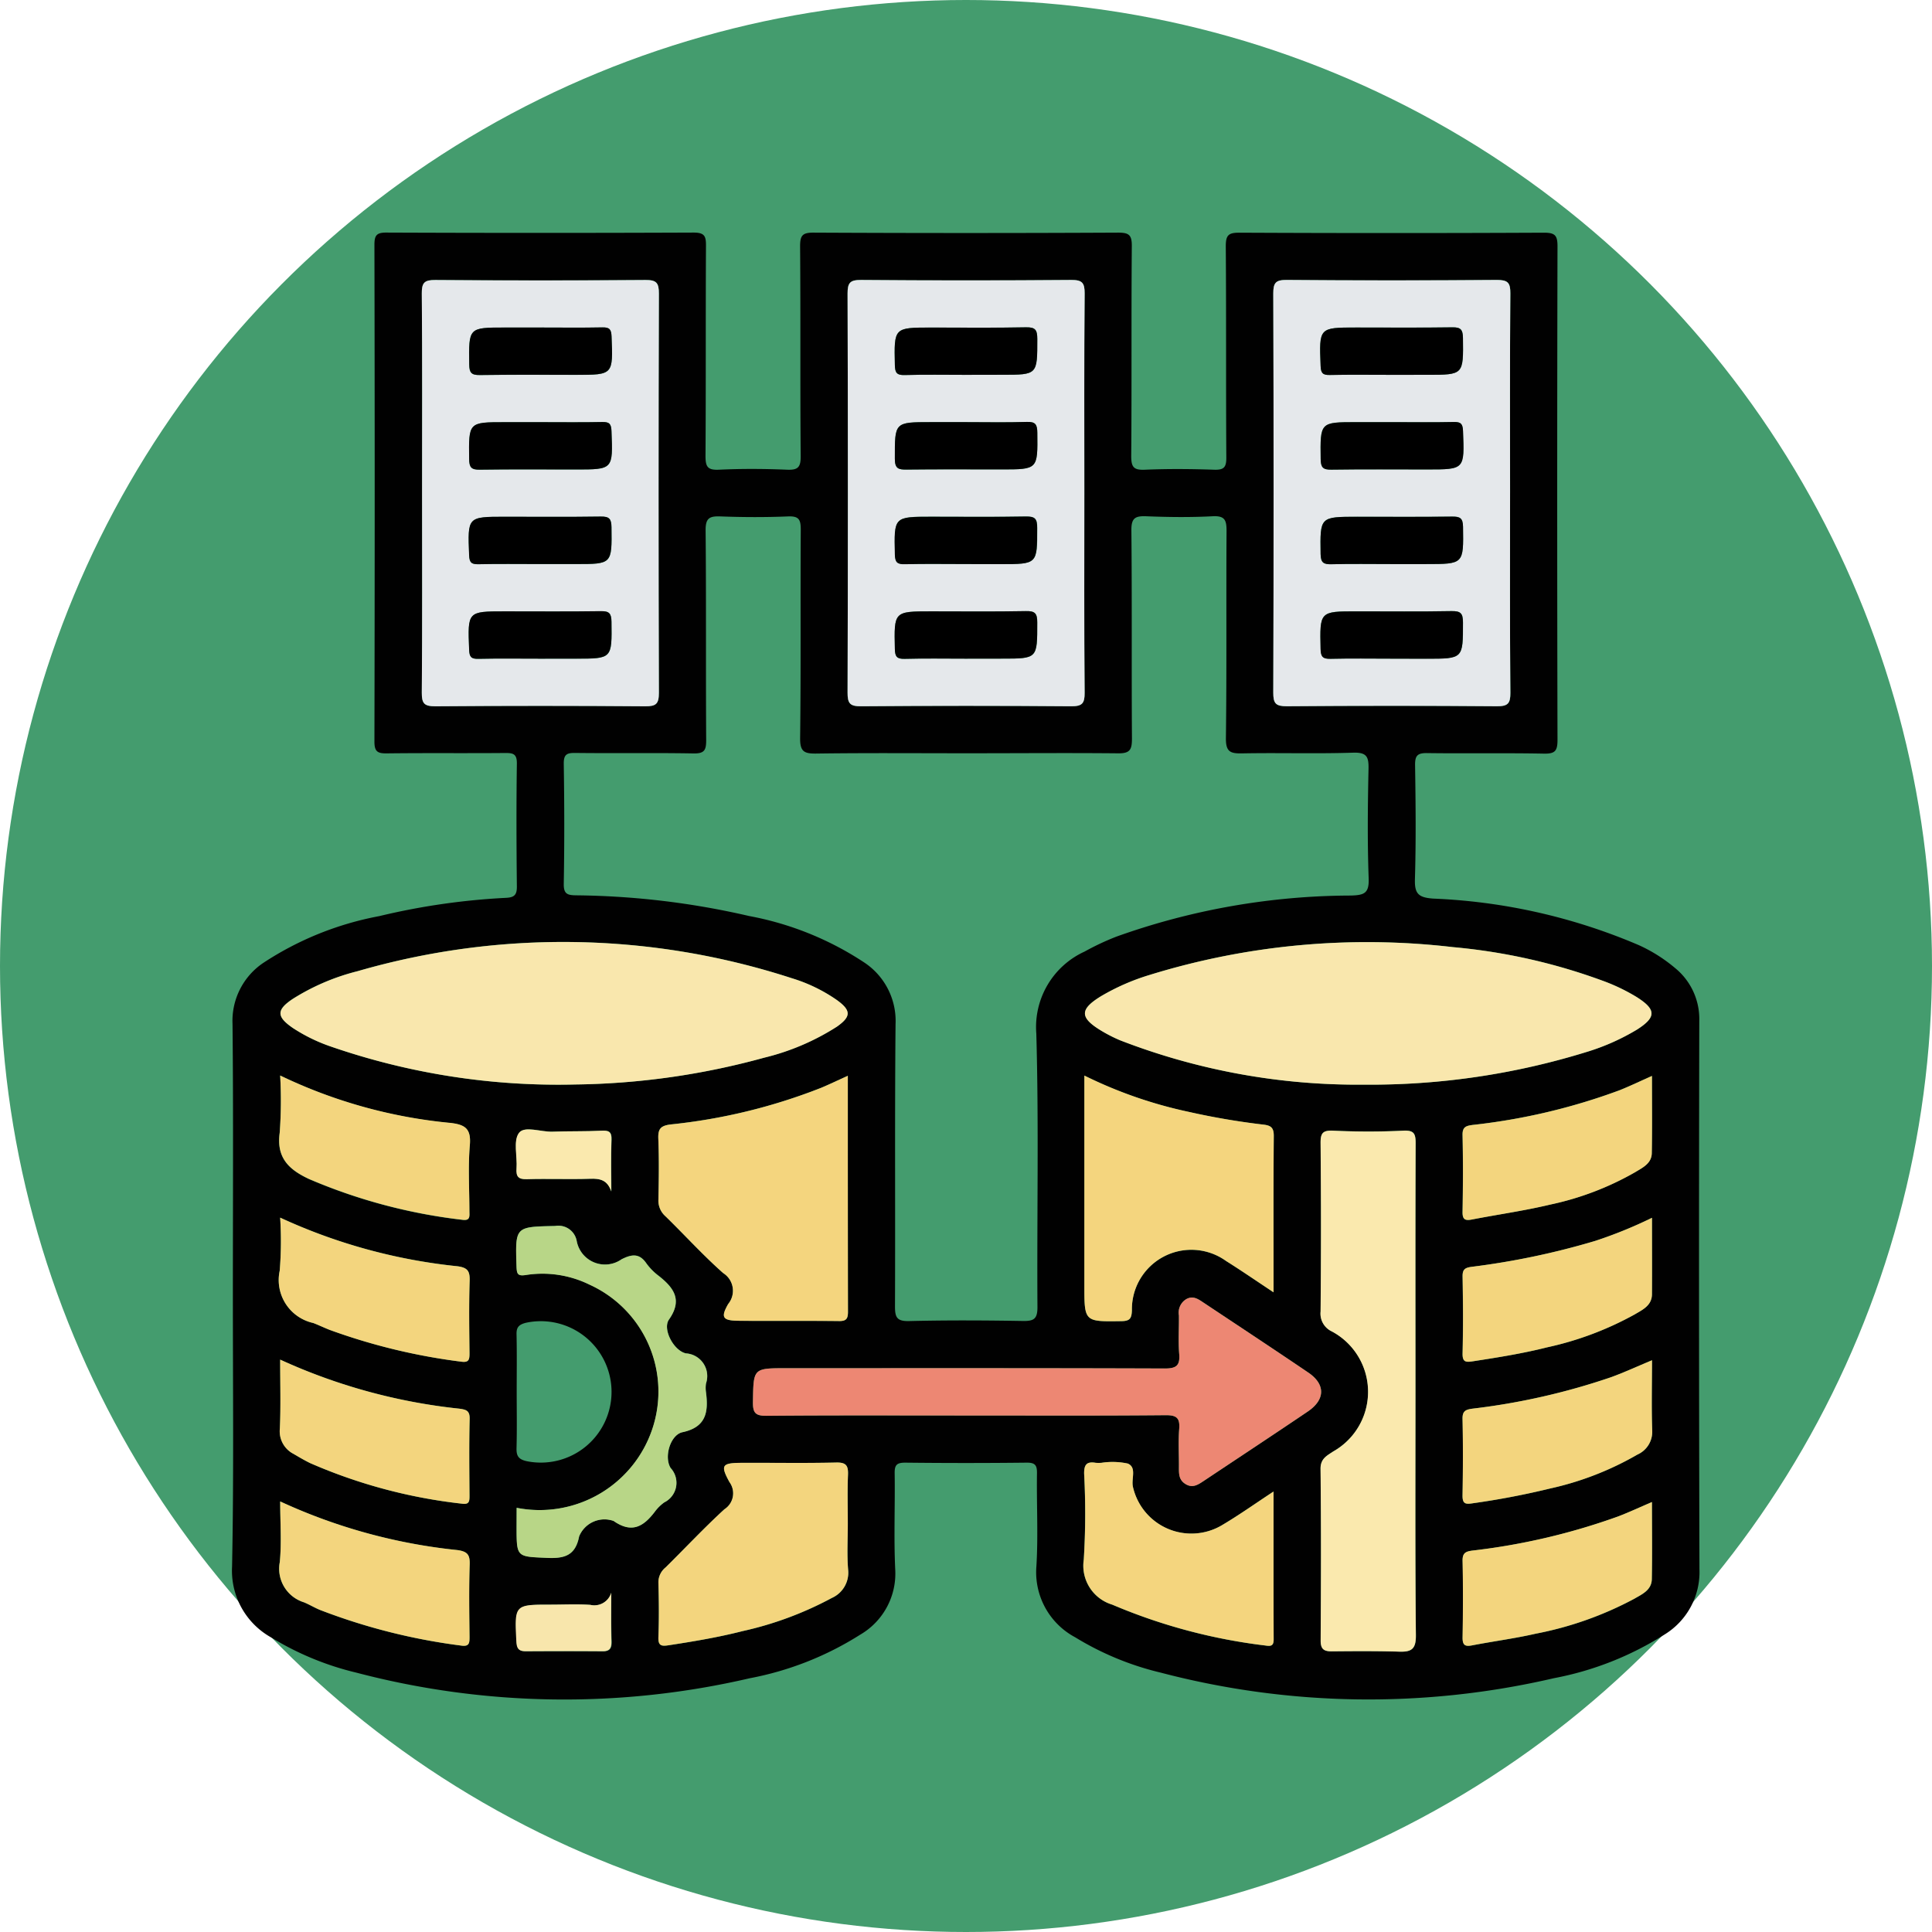 <svg xmlns="http://www.w3.org/2000/svg" width="102" height="102" viewBox="0 0 102 102">
  <g id="Grupo_974515" data-name="Grupo 974515" transform="translate(-750 -11599.627)">
    <circle id="Elipse_7776" data-name="Elipse 7776" cx="51" cy="51" r="51" transform="translate(750 11599.627)" fill="#449c6e"/>
    <g id="Grupo_982379" data-name="Grupo 982379" transform="translate(373.86 11013.973)">
      <path id="Trazado_641473" data-name="Trazado 641473" d="M388.434,654.151c0-4.812.03-9.625-.018-14.436a3.69,3.69,0,0,1,1.65-3.242,16.707,16.707,0,0,1,6.095-2.452,36.45,36.45,0,0,1,6.7-.966c.427-.021.572-.151.567-.6-.023-2.159-.031-4.318,0-6.477.009-.53-.2-.572-.628-.569-2.081.019-4.162-.006-6.243.02-.49.006-.65-.1-.649-.627q.028-13.11,0-26.219c0-.488.1-.652.625-.65q8.116.033,16.231,0c.59,0,.651.206.648.708-.021,3.694,0,7.387-.025,11.081,0,.565.1.758.709.73,1.194-.056,2.394-.05,3.589,0,.573.023.732-.116.727-.712-.032-3.693,0-7.387-.031-11.08,0-.574.121-.727.714-.724q8.037.04,16.075,0c.574,0,.729.121.724.714-.032,3.693,0,7.387-.031,11.081,0,.577.123.748.716.722,1.22-.052,2.445-.042,3.666,0,.511.016.641-.129.638-.638-.023-3.719,0-7.439-.028-11.159,0-.586.14-.72.721-.717q8.038.038,16.075,0c.586,0,.718.141.717.721q-.031,13.031,0,26.063c0,.584-.136.73-.719.719-2.054-.04-4.11,0-6.164-.028-.514-.008-.643.136-.636.641.03,2,.052,4.007-.008,6.008-.023.765.172.974.955,1.032a30.742,30.742,0,0,1,10.873,2.461,8.207,8.207,0,0,1,1.9,1.2,3.47,3.47,0,0,1,1.285,2.792q-.031,14.475.009,28.95a3.866,3.866,0,0,1-1.852,3.456,16.654,16.654,0,0,1-5.831,2.3,43.225,43.225,0,0,1-20.762-.294,15.5,15.5,0,0,1-4.511-1.864,3.891,3.891,0,0,1-2.051-3.742c.1-1.633.007-3.276.031-4.915.007-.433-.1-.569-.552-.564q-3.2.036-6.4,0c-.436,0-.568.109-.561.555.026,1.69-.05,3.384.029,5.071a3.732,3.732,0,0,1-1.849,3.456,16.657,16.657,0,0,1-5.831,2.3,43.222,43.222,0,0,1-20.763-.294,15.5,15.5,0,0,1-4.511-1.864,4.033,4.033,0,0,1-2.057-3.741C388.486,663.62,388.434,658.885,388.434,654.151ZM427.2,625.423c-2.653,0-5.306-.022-7.958.015-.646.009-.868-.1-.859-.82.046-3.667.01-7.334.033-11,0-.522-.087-.72-.661-.7-1.194.05-2.394.045-3.588,0-.582-.021-.78.1-.774.742.035,3.693.006,7.386.03,11.079,0,.526-.1.7-.664.693-2.08-.038-4.161,0-6.242-.026-.459-.006-.621.079-.613.585.033,2.106.037,4.214,0,6.32-.011.564.213.606.67.612a42.217,42.217,0,0,1,9.115,1.092,16.479,16.479,0,0,1,6.09,2.461,3.7,3.7,0,0,1,1.642,3.247c-.047,4.967-.009,9.935-.03,14.9,0,.574.094.792.739.777,2-.049,4.005-.039,6.008-.005.579.01.779-.1.774-.742-.031-4.811.076-9.626-.06-14.433a4.379,4.379,0,0,1,2.55-4.328,13.645,13.645,0,0,1,1.688-.792,37.01,37.01,0,0,1,12.368-2.166c.707-.02.97-.116.941-.907-.07-1.922-.049-3.849-.008-5.773.014-.641-.086-.886-.818-.862-1.948.064-3.9,0-5.851.037-.644.014-.869-.092-.86-.818.047-3.641.01-7.282.034-10.923,0-.572-.088-.812-.738-.778-1.167.062-2.341.048-3.51,0-.579-.021-.782.1-.776.741.036,3.667.005,7.334.03,11,0,.577-.1.786-.741.775C432.505,625.4,429.852,625.423,427.2,625.423Zm-28.775-13.816c0,3.537.015,7.074-.015,10.61,0,.577.127.728.716.723q5.539-.046,11.079,0c.581,0,.723-.132.721-.718q-.034-10.532,0-21.064c0-.577-.126-.728-.716-.723q-5.539.046-11.079,0c-.58,0-.727.132-.721.718C398.44,604.638,398.424,608.122,398.424,611.607Zm34.963.159c0-3.537-.015-7.074.015-10.61,0-.581-.134-.726-.719-.721q-5.539.045-11.078,0c-.585,0-.721.139-.719.721q.033,10.532,0,21.064c0,.581.133.726.718.721q5.539-.045,11.079,0c.585,0,.724-.139.719-.721C433.372,618.735,433.387,615.25,433.387,611.766Zm22.477-.079c0-3.511-.015-7.021.015-10.532.005-.582-.134-.725-.719-.721q-5.539.045-11.078,0c-.585-.005-.72.14-.718.721q.034,10.532,0,21.064c0,.581.134.725.719.721q5.539-.045,11.079,0c.585.005.724-.139.719-.721C455.849,618.709,455.864,615.2,455.864,611.687Zm-49.384,31.223a39.28,39.28,0,0,0,10-1.416,12.594,12.594,0,0,0,3.842-1.64c.761-.537.752-.859-.011-1.409a8.445,8.445,0,0,0-2.372-1.147,38.992,38.992,0,0,0-22.927-.37,11.745,11.745,0,0,0-3.417,1.461c-.875.583-.865.944.015,1.544a8.9,8.9,0,0,0,1.949.956A36.751,36.751,0,0,0,406.481,642.911Zm41.652.007a38.629,38.629,0,0,0,11.742-1.716,11.768,11.768,0,0,0,2.693-1.192c1.028-.656,1.02-1.061-.028-1.722a10.091,10.091,0,0,0-1.821-.868,30.882,30.882,0,0,0-7.872-1.762,38.94,38.94,0,0,0-16.013,1.469,11.687,11.687,0,0,0-2.557,1.118c-1.15.7-1.142,1.136.032,1.841a7.753,7.753,0,0,0,.969.491A34.693,34.693,0,0,0,448.133,642.917Zm2.737,16.122c0-4.342-.009-8.684.012-13.026,0-.531-.1-.7-.672-.667-1.219.062-2.444.06-3.663,0-.557-.026-.688.111-.683.657q.04,4.446,0,8.892a1.037,1.037,0,0,0,.593,1.048,3.614,3.614,0,0,1,.079,6.335c-.332.226-.68.375-.674.925.034,3.016.026,6.032.006,9.048,0,.454.155.586.575.582,1.2-.009,2.392-.02,3.587.017.647.02.871-.151.865-.866C450.849,667.672,450.87,663.356,450.87,659.04Zm-23.725,1.346c3.512,0,7.024.016,10.536-.016.6-.005.759.164.715.736-.051.672-.008,1.352-.013,2.028,0,.347.008.672.361.88s.643.029.929-.161c1.838-1.225,3.683-2.44,5.513-3.678.928-.627.94-1.435.026-2.055-1.85-1.255-3.716-2.484-5.577-3.723-.263-.176-.524-.341-.862-.156a.833.833,0,0,0-.391.864c.009.676-.038,1.356.015,2.028.047.605-.135.774-.758.772-6.66-.025-13.319-.015-19.979-.015-1.764,0-1.739,0-1.767,1.776-.009.569.117.742.717.736C420.12,660.369,423.632,660.386,427.144,660.386ZM420.9,642.451c-.534.242-.952.442-1.379.622a30.027,30.027,0,0,1-7.981,1.946c-.539.069-.664.251-.643.764.044,1.063.028,2.13.005,3.194a1.1,1.1,0,0,0,.367.884c1.024,1,1.984,2.061,3.053,3.005a1.1,1.1,0,0,1,.263,1.631c-.408.713-.292.877.554.886,1.766.019,3.532-.005,5.3.014.388,0,.471-.131.47-.491C420.9,650.782,420.9,646.656,420.9,642.451Zm22.477,11.429c0-2.848-.012-5.55.012-8.251,0-.447-.155-.558-.558-.6a38.124,38.124,0,0,1-3.91-.667,23.443,23.443,0,0,1-5.532-1.921v11.075c0,1.934,0,1.918,1.954,1.89.448-.007.54-.137.556-.567a3.139,3.139,0,0,1,4.969-2.611C441.675,652.733,442.462,653.275,443.377,653.881ZM420.9,666.1c0-.857-.025-1.715.01-2.57.019-.48-.08-.673-.621-.66-1.66.039-3.323.008-4.984.016-1.048.005-1.144.12-.651,1.018a1,1,0,0,1-.271,1.435c-1.069.983-2.065,2.046-3.1,3.067a1.01,1.01,0,0,0-.382.8c.027.96.036,1.922,0,2.881-.019.477.177.485.549.429,1.307-.2,2.611-.419,3.892-.745a18.258,18.258,0,0,0,4.717-1.752,1.461,1.461,0,0,0,.857-1.505C420.851,667.712,420.9,666.9,420.9,666.1Zm22.476-1.7c-.954.626-1.792,1.223-2.673,1.747a3.164,3.164,0,0,1-4.747-1.968c-.115-.429.218-1.041-.275-1.254a3.809,3.809,0,0,0-1.388-.041,1.953,1.953,0,0,1-.311,0c-.475-.079-.618.1-.607.589a39.718,39.718,0,0,1-.019,4.518,2.147,2.147,0,0,0,1.506,2.382,29.634,29.634,0,0,0,8.087,2.158c.265.04.436.039.434-.319C443.372,669.646,443.377,667.083,443.377,664.4Zm-39.959.86v1c0,1.619,0,1.567,1.594,1.638.913.041,1.509-.1,1.707-1.132a1.445,1.445,0,0,1,1.82-.817c.97.677,1.585.291,2.177-.487a2.209,2.209,0,0,1,.5-.494,1.15,1.15,0,0,0,.335-1.812c-.367-.59-.011-1.756.624-1.892,1.266-.27,1.373-1.082,1.242-2.106a1.559,1.559,0,0,1,0-.467,1.2,1.2,0,0,0-1.062-1.588c-.655-.151-1.243-1.287-.893-1.786.727-1.034.26-1.67-.533-2.3a3.121,3.121,0,0,1-.657-.663c-.377-.556-.786-.483-1.313-.218a1.519,1.519,0,0,1-2.364-.948.981.981,0,0,0-1.139-.811c-2.118.047-2.11.016-2.042,2.135.013.392.053.527.515.449a5.63,5.63,0,0,1,3.338.512,6.2,6.2,0,0,1,3.386,7.4A6.273,6.273,0,0,1,403.418,665.26Zm59.939-7.79c-.765.319-1.442.632-2.141.888a35.433,35.433,0,0,1-7.335,1.667c-.36.05-.535.12-.525.545.031,1.349.026,2.7,0,4.048-.007.406.131.465.5.407a41.622,41.622,0,0,0,4.122-.785,16.149,16.149,0,0,0,4.614-1.793,1.313,1.313,0,0,0,.779-1.23C463.325,660,463.357,658.778,463.357,657.469Zm0,7.485c-.64.275-1.2.535-1.772.757a34.251,34.251,0,0,1-7.7,1.806c-.362.051-.534.124-.524.547.031,1.349.026,2.7,0,4.05-.007.409.138.477.5.408,1.12-.214,2.254-.363,3.364-.618a18.3,18.3,0,0,0,5.18-1.833c.417-.242.934-.461.945-1.042C463.373,667.689,463.354,666.35,463.354,664.954Zm0-15.006a23.341,23.341,0,0,1-3,1.22,40.1,40.1,0,0,1-6.533,1.37c-.358.049-.474.147-.468.516.023,1.349.03,2.7,0,4.049-.012.484.185.476.553.419,1.306-.2,2.612-.408,3.894-.732a16.984,16.984,0,0,0,4.637-1.74c.408-.244.908-.472.913-1.068C463.364,652.664,463.356,651.347,463.356,649.948Zm-72.425,14.976c0,1.137.081,2.182-.022,3.209a1.854,1.854,0,0,0,1.281,2.116c.286.12.553.284.84.4a31.91,31.91,0,0,0,7.441,1.881c.436.067.459-.117.456-.456-.013-1.272-.033-2.545.008-3.816.017-.512-.107-.692-.642-.767A29.469,29.469,0,0,1,390.931,664.923Zm0-7.489c0,1.268.036,2.454-.014,3.635a1.341,1.341,0,0,0,.721,1.341c.29.17.58.343.882.489a27.641,27.641,0,0,0,8,2.139c.4.062.41-.131.408-.426-.008-1.349-.024-2.7.008-4.048.011-.436-.183-.488-.534-.539A30.327,30.327,0,0,1,390.931,657.435Zm0-7.5a19.275,19.275,0,0,1-.025,2.809,2.321,2.321,0,0,0,1.772,2.755c.29.112.57.246.859.361a31.833,31.833,0,0,0,6.931,1.678c.435.067.461-.111.458-.452-.013-1.271-.033-2.544.008-3.814.016-.51-.1-.694-.641-.768A29.466,29.466,0,0,1,390.931,649.939Zm0-7.5a23.221,23.221,0,0,1-.026,3.035c-.18,1.32.493,1.94,1.549,2.434a28.98,28.98,0,0,0,8.084,2.152c.442.067.383-.194.382-.453,0-1.169-.074-2.344.024-3.5.073-.862-.254-1.072-1.031-1.16A26.447,26.447,0,0,1,390.931,642.436Zm72.424.023c-.617.274-1.149.53-1.7.749a32.427,32.427,0,0,1-7.773,1.837c-.357.049-.541.108-.53.54.032,1.35.026,2.7,0,4.051-.007.412.141.471.5.4,1.374-.267,2.765-.46,4.124-.786a15.43,15.43,0,0,0,4.486-1.71c.386-.235.871-.456.88-1.008C463.369,645.195,463.355,643.856,463.355,642.459Zm-59.936,16.69c0,.986.018,1.972-.009,2.957-.01.4.091.585.513.686a3.733,3.733,0,1,0-.025-7.3c-.38.1-.5.247-.487.626C403.434,657.125,403.419,658.137,403.419,659.149Zm5,10.587a.93.93,0,0,1-1.1.65c-.7-.046-1.4-.011-2.1-.011-1.91,0-1.9,0-1.8,1.961.019.382.146.5.5.5,1.351-.008,2.7-.011,4.052,0,.386,0,.472-.174.464-.525C408.4,671.449,408.414,670.592,408.414,669.736Zm0-21.185c0-.907-.025-1.815.011-2.721.017-.447-.157-.5-.541-.48-.854.042-1.712.019-2.567.051-.614.023-1.478-.32-1.771.061-.318.414-.087,1.237-.133,1.879-.031.429.093.582.547.568,1.114-.033,2.232.015,3.346-.022C407.828,647.87,408.206,647.955,408.413,648.551Z" transform="translate(0)" fill="#010101"/>
      <path id="Trazado_641474" data-name="Trazado 641474" d="M420.405,617.1c0-3.485.016-6.969-.015-10.454-.005-.586.141-.723.722-.718q5.539.044,11.079,0c.59-.005.718.147.716.723q-.033,10.532,0,21.064c0,.586-.14.723-.721.718q-5.539-.044-11.079,0c-.59,0-.721-.146-.717-.723C420.42,624.17,420.405,620.633,420.405,617.1Zm6.165,8.821h1.949c1.927,0,1.912,0,1.887-1.95-.006-.44-.122-.564-.561-.557-1.689.025-3.378.01-5.068.01-1.978,0-1.966,0-1.886,2.029.015.372.109.485.482.477C424.439,625.9,425.5,625.918,426.57,625.918Zm0-4.995h1.949c1.927,0,1.912,0,1.888-1.95-.006-.44-.121-.564-.561-.558-1.689.025-3.378.01-5.068.01-1.979,0-1.967,0-1.887,2.028.015.372.107.486.482.478C424.438,620.908,425.5,620.923,426.569,620.923Zm.081-7.492H424.78c-1.928,0-1.913,0-1.889,1.948.005.437.116.566.559.56,1.689-.026,3.378-.01,5.068-.01,1.978,0,1.967,0,1.888-2.026-.014-.369-.1-.488-.479-.48C428.834,613.446,427.742,613.431,426.651,613.431Zm.076-4.995h-1.949c-1.927,0-1.912,0-1.887,1.95.005.44.121.564.561.558,1.689-.025,3.378-.01,5.068-.01,1.979,0,1.967,0,1.886-2.028-.015-.372-.108-.485-.482-.477C428.858,608.451,427.792,608.436,426.727,608.436Z" transform="translate(-21.981 -5.49)" fill="#e5e8eb"/>
      <path id="Trazado_641475" data-name="Trazado 641475" d="M504.761,617.256c0,3.484-.015,6.969.015,10.454.005.582-.134.725-.719.721q-5.539-.045-11.078,0c-.586.005-.72-.14-.718-.721q.033-10.532,0-21.064c0-.582.134-.725.719-.721q5.539.045,11.078,0c.585-.005.724.14.719.721C504.746,610.182,504.761,613.719,504.761,617.256Zm-6.285,8.662h1.949c1.871,0,1.852,0,1.852-1.908,0-.478-.112-.611-.6-.6-1.663.033-3.326.013-4.99.013-1.985,0-1.972,0-1.928,1.987.009.4.106.531.519.52C496.344,625.9,497.41,625.918,498.476,625.918Zm.005-4.995h1.871c1.945,0,1.925,0,1.925-1.914,0-.488-.129-.6-.6-.6-1.663.031-3.327.012-4.99.012-1.982,0-1.968,0-1.923,1.992.009.413.122.524.525.514C496.35,620.906,497.415,620.924,498.481,620.924Zm.048-7.492h-1.871c-1.933,0-1.908,0-1.9,1.938,0,.529.2.573.632.567,1.663-.021,3.327-.009,4.99-.009,1.933,0,1.919,0,1.9-1.938-.005-.424-.09-.585-.549-.57C500.661,613.455,499.6,613.432,498.53,613.432Zm-.057-2.5h1.949c1.874,0,1.856,0,1.855-1.9,0-.472-.1-.616-.6-.606-1.663.034-3.326.013-4.99.013-1.987,0-1.974,0-1.93,1.984.009.4.1.535.515.524C496.341,610.914,497.407,610.934,498.473,610.934Z" transform="translate(-71.373 -5.49)" fill="#e5e8eb"/>
      <path id="Trazado_641476" data-name="Trazado 641476" d="M576.627,617.177c0,3.511-.015,7.022.015,10.532.005.581-.133.726-.719.721q-5.539-.045-11.079,0c-.585,0-.721-.139-.719-.721q.034-10.532,0-21.064c0-.581.133-.726.718-.721q5.539.045,11.079,0c.585,0,.724.139.719.721C576.612,610.156,576.627,613.667,576.627,617.177Zm-6.28,8.741h1.871c1.945,0,1.925,0,1.926-1.914,0-.489-.129-.6-.605-.6-1.663.031-3.326.012-4.989.012-1.982,0-1.968,0-1.923,1.992.009.413.122.525.525.515C568.216,625.9,569.281,625.918,570.347,625.918Zm-.025-4.995h1.871c2,0,1.978,0,1.95-1.967-.007-.466-.165-.544-.58-.539-1.663.021-3.327.009-4.99.009-2,0-1.978,0-1.95,1.967.007.467.164.55.58.539C568.243,620.906,569.283,620.924,570.322,620.924Zm.14-7.492h-1.949c-1.927,0-1.912,0-1.887,1.95.006.439.12.565.56.558,1.689-.025,3.378-.01,5.068-.01,1.978,0,1.967,0,1.887-2.028-.014-.371-.107-.486-.481-.478C572.594,613.447,571.528,613.432,570.463,613.432Zm-.158-2.5h1.949c1.927,0,1.912,0,1.888-1.949-.006-.44-.12-.565-.56-.558-1.689.025-3.378.01-5.068.01-1.978,0-1.966,0-1.886,2.028.014.372.107.486.481.478C568.173,610.919,569.239,610.934,570.3,610.934Z" transform="translate(-120.763 -5.49)" fill="#e5e8eb"/>
      <path id="Trazado_641477" data-name="Trazado 641477" d="M412.07,725.206a36.751,36.751,0,0,1-12.917-2.019,8.892,8.892,0,0,1-1.949-.956c-.88-.6-.89-.961-.015-1.544a11.744,11.744,0,0,1,3.417-1.461,38.992,38.992,0,0,1,22.927.37,8.444,8.444,0,0,1,2.372,1.147c.763.55.772.872.011,1.409a12.6,12.6,0,0,1-3.842,1.639A39.275,39.275,0,0,1,412.07,725.206Z" transform="translate(-5.589 -82.296)" fill="#f9e7ad"/>
      <path id="Trazado_641478" data-name="Trazado 641478" d="M547.047,725.266a34.69,34.69,0,0,1-12.857-2.341,7.754,7.754,0,0,1-.969-.491c-1.174-.7-1.182-1.138-.032-1.841a11.688,11.688,0,0,1,2.557-1.118,38.94,38.94,0,0,1,16.013-1.469,30.878,30.878,0,0,1,7.872,1.762,10.088,10.088,0,0,1,1.821.868c1.047.661,1.056,1.066.028,1.722a11.767,11.767,0,0,1-2.693,1.192A38.628,38.628,0,0,1,547.047,725.266Z" transform="translate(-98.914 -82.348)" fill="#f9e7ad"/>
      <path id="Trazado_641479" data-name="Trazado 641479" d="M577.116,763.213c0,4.316-.021,8.632.021,12.948.007.715-.217.886-.865.866-1.195-.037-2.391-.027-3.587-.017-.419,0-.578-.128-.575-.582.02-3.016.028-6.032-.006-9.048-.006-.55.342-.7.674-.925a3.614,3.614,0,0,0-.079-6.335,1.037,1.037,0,0,1-.593-1.048q.043-4.445,0-8.892c-.005-.546.126-.683.683-.657,1.219.057,2.445.059,3.663,0,.573-.029.675.136.672.667C577.107,754.528,577.116,758.87,577.116,763.213Z" transform="translate(-126.247 -104.173)" fill="#fae9ae"/>
      <path id="Trazado_641480" data-name="Trazado 641480" d="M487.541,783.929c-3.512,0-7.024-.016-10.536.016-.6.006-.726-.167-.717-.736.028-1.776,0-1.776,1.767-1.776,6.66,0,13.319-.009,19.979.015.622,0,.805-.167.758-.772-.053-.672-.006-1.352-.015-2.028a.833.833,0,0,1,.391-.864c.338-.185.6-.02.862.156,1.86,1.239,3.727,2.468,5.577,3.723.914.62.9,1.428-.026,2.055-1.83,1.238-3.675,2.453-5.513,3.678-.286.19-.562.378-.929.161s-.364-.533-.361-.88c.006-.676-.038-1.355.013-2.028.044-.573-.115-.741-.715-.736C494.565,783.946,491.053,783.929,487.541,783.929Z" transform="translate(-60.396 -123.544)" fill="#ed8773"/>
      <path id="Trazado_641481" data-name="Trazado 641481" d="M470.32,740.268c0,4.205,0,8.331.007,12.457,0,.36-.082.5-.47.491-1.766-.02-3.533,0-5.3-.014-.846-.009-.962-.173-.554-.886a1.1,1.1,0,0,0-.263-1.631c-1.068-.945-2.029-2.009-3.053-3.005a1.1,1.1,0,0,1-.367-.884c.022-1.064.038-2.131-.005-3.194-.021-.513.1-.695.643-.764a30.027,30.027,0,0,0,7.981-1.946C469.367,740.71,469.786,740.51,470.32,740.268Z" transform="translate(-49.419 -97.817)" fill="#f4d57e"/>
      <path id="Trazado_641482" data-name="Trazado 641482" d="M542.221,751.669c-.916-.606-1.7-1.148-2.51-1.656a3.139,3.139,0,0,0-4.969,2.611c-.017.43-.109.561-.556.567-1.954.028-1.954.044-1.954-1.89V740.226a23.443,23.443,0,0,0,5.532,1.921,38.122,38.122,0,0,0,3.91.667c.4.046.562.157.558.6C542.209,746.119,542.221,748.821,542.221,751.669Z" transform="translate(-98.843 -97.788)" fill="#f4d57e"/>
      <path id="Trazado_641483" data-name="Trazado 641483" d="M470.326,808.779c0,.8-.05,1.614.015,2.413a1.461,1.461,0,0,1-.857,1.505,18.258,18.258,0,0,1-4.717,1.752c-1.282.327-2.585.546-3.892.745-.372.057-.568.048-.549-.428.038-.959.029-1.921,0-2.881a1.01,1.01,0,0,1,.382-.8c1.034-1.021,2.029-2.085,3.1-3.067a1,1,0,0,0,.271-1.435c-.493-.9-.4-1.013.651-1.018,1.661-.008,3.324.023,4.984-.016.542-.013.641.18.621.66C470.3,807.065,470.326,807.923,470.326,808.779Z" transform="translate(-49.426 -142.681)" fill="#f3d57e"/>
      <path id="Trazado_641484" data-name="Trazado 641484" d="M542.117,807.011c0,2.683-.005,5.247.006,7.809,0,.358-.169.359-.434.319a29.635,29.635,0,0,1-8.087-2.158A2.147,2.147,0,0,1,532.1,810.6a39.719,39.719,0,0,0,.019-4.518c-.011-.49.132-.667.607-.589a1.953,1.953,0,0,0,.311,0,3.81,3.81,0,0,1,1.388.041c.492.213.159.825.275,1.254a3.165,3.165,0,0,0,4.747,1.968C540.326,808.234,541.164,807.637,542.117,807.011Z" transform="translate(-98.74 -142.611)" fill="#f4d57e"/>
      <path id="Trazado_641485" data-name="Trazado 641485" d="M436.344,780.491a6.273,6.273,0,0,0,7.23-4.381,6.2,6.2,0,0,0-3.386-7.4,5.63,5.63,0,0,0-3.338-.512c-.462.078-.5-.058-.515-.449-.068-2.118-.076-2.088,2.042-2.135a.981.981,0,0,1,1.139.811,1.519,1.519,0,0,0,2.364.948c.527-.265.936-.338,1.313.218a3.119,3.119,0,0,0,.657.663c.794.629,1.26,1.265.533,2.3-.35.5.238,1.635.893,1.786a1.2,1.2,0,0,1,1.062,1.588,1.557,1.557,0,0,0,0,.467c.131,1.023.024,1.836-1.242,2.106-.634.136-.991,1.3-.624,1.892a1.15,1.15,0,0,1-.335,1.812,2.209,2.209,0,0,0-.5.494c-.592.778-1.207,1.164-2.177.487a1.445,1.445,0,0,0-1.82.817c-.2,1.03-.794,1.173-1.707,1.132-1.592-.071-1.594-.02-1.594-1.638Z" transform="translate(-32.927 -115.232)" fill="#b8d687"/>
      <path id="Trazado_641486" data-name="Trazado 641486" d="M606.076,788.286c0,1.309-.032,2.53.013,3.747a1.313,1.313,0,0,1-.779,1.23,16.148,16.148,0,0,1-4.614,1.793,41.621,41.621,0,0,1-4.122.785c-.365.057-.5,0-.5-.407.022-1.349.028-2.7,0-4.048-.01-.425.165-.495.525-.545a35.429,35.429,0,0,0,7.335-1.667C604.633,788.917,605.311,788.605,606.076,788.286Z" transform="translate(-142.719 -130.817)" fill="#f3d57e"/>
      <path id="Trazado_641487" data-name="Trazado 641487" d="M606.073,812.218c0,1.4.018,2.735-.008,4.074-.012.582-.529.8-.945,1.042a18.3,18.3,0,0,1-5.181,1.833c-1.11.255-2.244.4-3.364.618-.36.068-.5,0-.5-.408.023-1.35.028-2.7,0-4.05-.01-.423.162-.5.524-.547a34.254,34.254,0,0,0,7.7-1.806C604.875,812.753,605.433,812.493,606.073,812.218Z" transform="translate(-142.719 -147.264)" fill="#f3d57e"/>
      <path id="Trazado_641488" data-name="Trazado 641488" d="M606.075,764.237c0,1.4.007,2.716,0,4.033,0,.6-.5.824-.913,1.068a16.985,16.985,0,0,1-4.637,1.74c-1.282.324-2.588.53-3.894.732-.367.057-.565.065-.553-.419.033-1.349.025-2.7,0-4.049-.006-.37.11-.467.468-.516a40.1,40.1,0,0,0,6.533-1.37A23.345,23.345,0,0,0,606.075,764.237Z" transform="translate(-142.719 -114.289)" fill="#f3d57e"/>
      <path id="Trazado_641489" data-name="Trazado 641489" d="M396.4,812.119a29.47,29.47,0,0,0,9.361,2.568c.535.076.659.255.642.767-.041,1.271-.022,2.544-.008,3.816,0,.339-.02.523-.456.456a31.909,31.909,0,0,1-7.441-1.881c-.286-.119-.554-.283-.84-.4a1.855,1.855,0,0,1-1.281-2.116C396.479,814.3,396.4,813.255,396.4,812.119Z" transform="translate(-5.466 -147.196)" fill="#f3d57e"/>
      <path id="Trazado_641490" data-name="Trazado 641490" d="M396.446,788.175a30.327,30.327,0,0,0,9.468,2.591c.351.051.544.1.534.539-.033,1.348-.017,2.7-.008,4.048,0,.295-.006.488-.408.426a27.64,27.64,0,0,1-8-2.139c-.3-.146-.592-.319-.882-.489a1.341,1.341,0,0,1-.721-1.341C396.482,790.629,396.446,789.444,396.446,788.175Z" transform="translate(-5.514 -130.74)" fill="#f3d57e"/>
      <path id="Trazado_641491" data-name="Trazado 641491" d="M396.336,764.209a29.464,29.464,0,0,0,9.363,2.568c.537.074.657.258.641.768-.04,1.27-.021,2.543-.008,3.814,0,.341-.023.519-.458.452a31.833,31.833,0,0,1-6.931-1.678c-.289-.114-.57-.249-.859-.361a2.321,2.321,0,0,1-1.772-2.755A19.275,19.275,0,0,0,396.336,764.209Z" transform="translate(-5.405 -114.27)" fill="#f3d57e"/>
      <path id="Trazado_641492" data-name="Trazado 641492" d="M396.362,740.218a26.446,26.446,0,0,0,8.984,2.5c.777.089,1.1.3,1.031,1.16-.1,1.16-.025,2.336-.024,3.5,0,.259.059.519-.382.453a28.978,28.978,0,0,1-8.085-2.152c-1.056-.493-1.729-1.113-1.549-2.434A23.215,23.215,0,0,0,396.362,740.218Z" transform="translate(-5.43 -97.782)" fill="#f3d57e"/>
      <path id="Trazado_641493" data-name="Trazado 641493" d="M606.073,740.292c0,1.4.014,2.736-.007,4.074-.008.551-.494.772-.88,1.008a15.434,15.434,0,0,1-4.486,1.71c-1.359.326-2.75.519-4.124.786-.359.07-.507.011-.5-.4.023-1.35.029-2.7,0-4.051-.01-.432.174-.491.53-.54a32.436,32.436,0,0,0,7.773-1.837C604.924,740.822,605.456,740.566,606.073,740.292Z" transform="translate(-142.718 -97.833)" fill="#f3d57e"/>
      <path id="Trazado_641494" data-name="Trazado 641494" d="M441.3,827.506c0,.857-.014,1.714.007,2.57.008.351-.078.528-.464.525-1.351-.011-2.7-.008-4.052,0-.352,0-.479-.114-.5-.5-.1-1.961-.11-1.961,1.8-1.961.7,0,1.406-.035,2.1.011A.93.93,0,0,0,441.3,827.506Z" transform="translate(-32.89 -157.77)" fill="#f8e6ac"/>
      <path id="Trazado_641495" data-name="Trazado 641495" d="M441.3,752.585c-.207-.6-.585-.681-1.108-.664-1.114.037-2.232-.011-3.346.022-.454.013-.578-.139-.547-.568.047-.642-.185-1.465.133-1.879.293-.382,1.157-.039,1.771-.061.855-.032,1.712-.009,2.567-.051.384-.019.558.033.541.48C441.279,750.77,441.3,751.678,441.3,752.585Z" transform="translate(-32.891 -104.034)" fill="#fae9ae"/>
      <path id="Trazado_641496" data-name="Trazado 641496" d="M432.011,664.342c-1.066,0-2.131-.015-3.2.008-.373.008-.468-.1-.482-.477-.08-2.029-.092-2.029,1.886-2.029,1.689,0,3.379.015,5.068-.01.439-.007.556.117.561.557.024,1.95.04,1.95-1.887,1.95Z" transform="translate(-27.422 -43.914)"/>
      <path id="Trazado_641497" data-name="Trazado 641497" d="M432.011,648.371c-1.066,0-2.131-.015-3.2.008-.374.008-.467-.106-.482-.478-.08-2.029-.092-2.028,1.887-2.028,1.689,0,3.379.015,5.068-.01.44-.006.555.118.561.558.024,1.95.039,1.95-1.888,1.95Z" transform="translate(-27.423 -32.938)"/>
      <path id="Trazado_641498" data-name="Trazado 641498" d="M432.135,629.908c1.091,0,2.183.015,3.275-.008.377-.008.465.11.479.48.079,2.026.091,2.026-1.888,2.026-1.689,0-3.379-.015-5.068.01-.443.007-.554-.123-.559-.56-.024-1.948-.039-1.948,1.889-1.948Z" transform="translate(-27.466 -21.966)"/>
      <path id="Trazado_641499" data-name="Trazado 641499" d="M432.211,613.938c1.066,0,2.131.015,3.2-.008.374-.008.467.105.482.477.08,2.029.092,2.028-1.886,2.028-1.689,0-3.379-.015-5.068.01-.44.006-.555-.118-.561-.558-.024-1.95-.04-1.95,1.887-1.95Z" transform="translate(-27.465 -10.992)"/>
      <path id="Trazado_641500" data-name="Trazado 641500" d="M503.945,664.335c-1.066,0-2.132-.019-3.2.009-.413.011-.51-.118-.519-.52-.044-1.987-.057-1.987,1.928-1.987,1.664,0,3.327.02,4.99-.013.487-.01.6.124.6.6,0,1.908.019,1.908-1.852,1.908Z" transform="translate(-76.843 -43.907)"/>
      <path id="Trazado_641501" data-name="Trazado 641501" d="M503.949,648.367c-1.066,0-2.131-.018-3.2.009-.4.01-.516-.1-.525-.514-.045-1.992-.059-1.992,1.923-1.992,1.663,0,3.327.019,4.99-.012.476-.009.605.107.6.6,0,1.914.02,1.914-1.925,1.914Z" transform="translate(-76.841 -32.934)"/>
      <path id="Trazado_641502" data-name="Trazado 641502" d="M504.011,629.9c1.066,0,2.132.023,3.2-.011.458-.015.544.146.549.57.022,1.939.035,1.938-1.9,1.938-1.663,0-3.326-.012-4.99.008-.431.005-.631-.038-.632-.567,0-1.938-.03-1.938,1.9-1.938Z" transform="translate(-76.855 -21.96)"/>
      <path id="Trazado_641503" data-name="Trazado 641503" d="M503.944,616.424c-1.066,0-2.132-.02-3.2.01-.418.012-.506-.127-.515-.524-.044-1.984-.056-1.983,1.93-1.983,1.663,0,3.327.021,4.99-.013.493-.01.595.134.6.606,0,1.9.019,1.9-1.855,1.9Z" transform="translate(-76.844 -10.98)"/>
      <path id="Trazado_641504" data-name="Trazado 641504" d="M575.815,664.337c-1.066,0-2.131-.018-3.2.009-.4.01-.515-.1-.525-.514-.044-1.992-.059-1.992,1.923-1.992,1.663,0,3.327.019,4.989-.012.476-.009.605.107.605.6,0,1.914.02,1.914-1.926,1.914Z" transform="translate(-126.231 -43.909)"/>
      <path id="Trazado_641505" data-name="Trazado 641505" d="M575.8,648.375c-1.04,0-2.08-.018-3.119.009-.416.011-.573-.073-.58-.539-.028-1.967-.046-1.967,1.95-1.967,1.663,0,3.327.013,4.99-.009.415-.005.573.073.579.539.028,1.968.046,1.967-1.95,1.967Z" transform="translate(-126.239 -32.941)"/>
      <path id="Trazado_641506" data-name="Trazado 641506" d="M575.945,629.908c1.066,0,2.131.015,3.2-.008.374-.008.467.106.481.478.08,2.029.092,2.028-1.887,2.028-1.689,0-3.379-.015-5.068.01-.44.007-.555-.119-.56-.558-.024-1.95-.04-1.95,1.887-1.95Z" transform="translate(-126.245 -21.967)"/>
      <path id="Trazado_641507" data-name="Trazado 641507" d="M575.745,616.432c-1.066,0-2.131-.015-3.2.008-.374.008-.467-.106-.481-.478-.08-2.028-.092-2.028,1.886-2.028,1.69,0,3.379.015,5.068-.01.44-.007.555.118.561.558.024,1.95.04,1.949-1.888,1.949Z" transform="translate(-126.203 -10.988)"/>
    </g>
  </g>
</svg>
